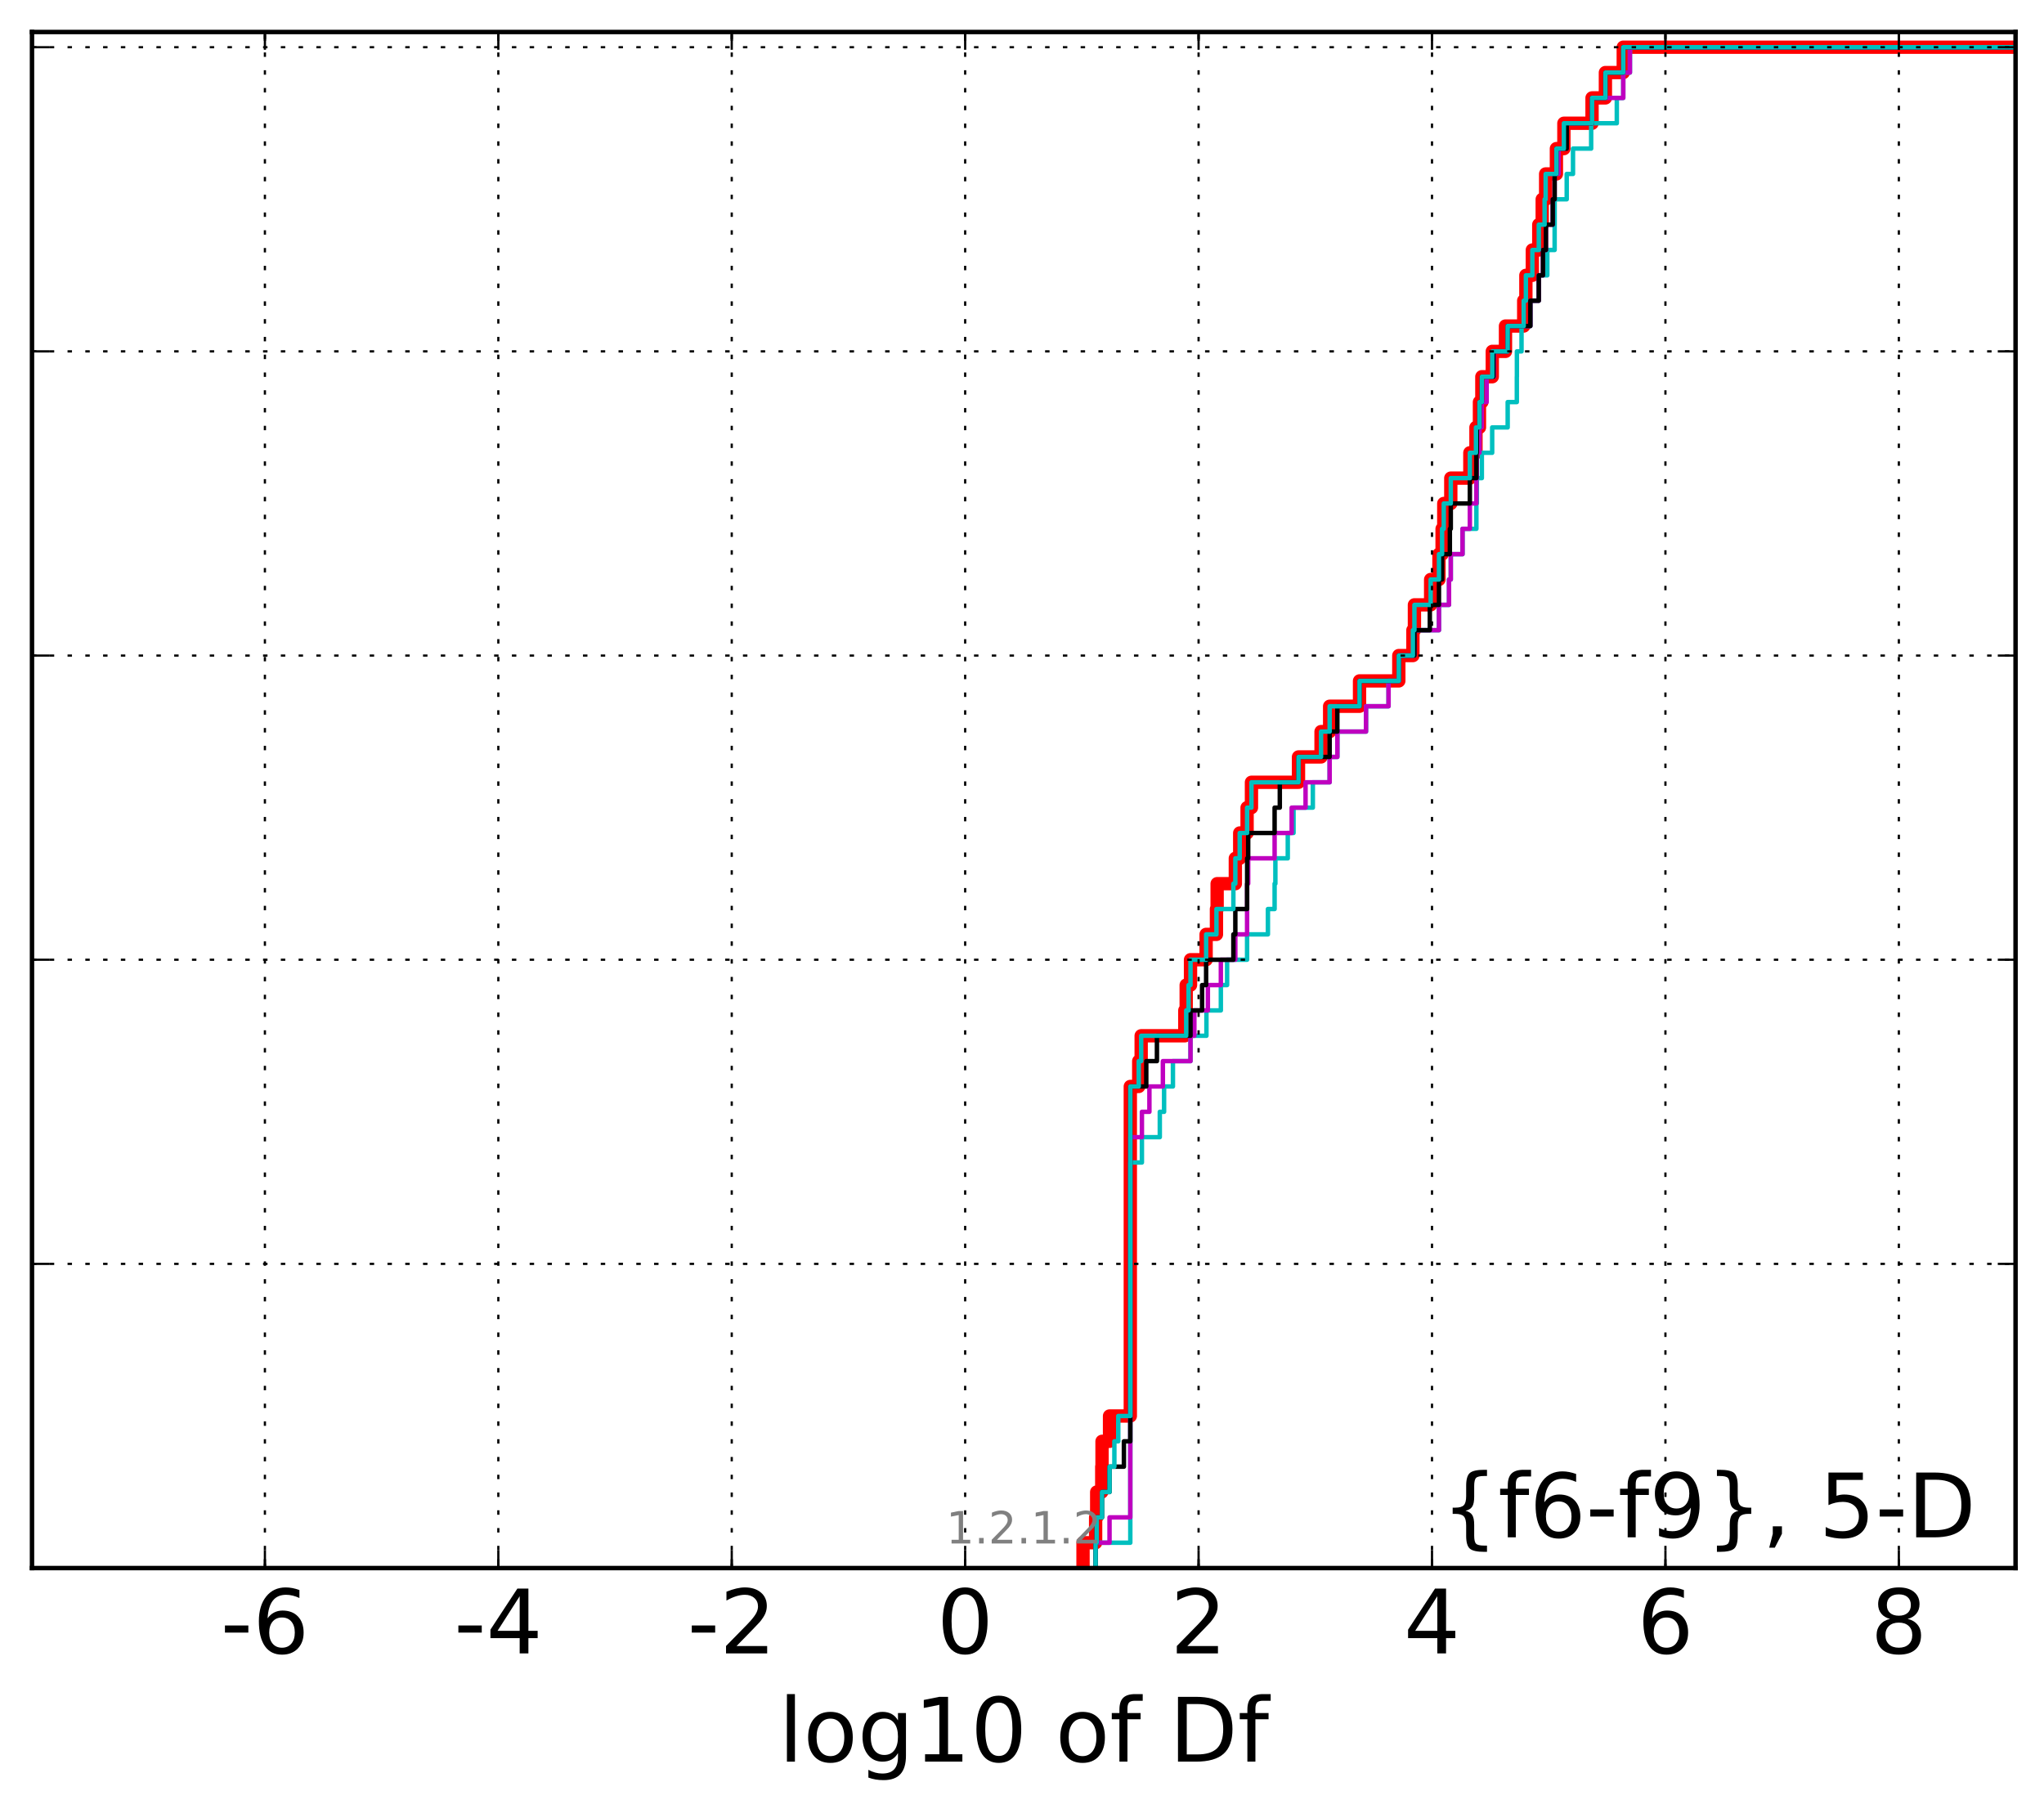 <?xml version="1.0" encoding="utf-8" standalone="no"?>
<!DOCTYPE svg PUBLIC "-//W3C//DTD SVG 1.1//EN"
  "http://www.w3.org/Graphics/SVG/1.1/DTD/svg11.dtd">
<!-- Created with matplotlib (http://matplotlib.org/) -->
<svg height="407pt" version="1.1" viewBox="0 0 460 407" width="460pt" xmlns="http://www.w3.org/2000/svg" xmlns:xlink="http://www.w3.org/1999/xlink">
 <defs>
  <style type="text/css">
*{stroke-linecap:butt;stroke-linejoin:round;stroke-miterlimit:100000;}
  </style>
 </defs>
 <g id="figure_1">
  <g id="patch_1">
   <path d="M 0 407.712 
L 460.8 407.712 
L 460.8 0 
L 0 0 
z
" style="fill:#ffffff;"/>
  </g>
  <g id="axes_1">
   <g id="patch_2">
    <path d="M 7.2 352.8 
L 453.6 352.8 
L 453.6 7.2 
L 7.2 7.2 
z
" style="fill:#ffffff;"/>
   </g>
   <g id="line2d_1">
    <path clip-path="url(#p317acbad48)" d="M 243.733 352.8 
L 243.733 347.097 
L 246.569 347.097 
L 246.569 341.394 
L 246.811 341.394 
L 246.811 335.691 
L 247.948 335.691 
L 247.948 329.988 
L 248.009 329.988 
L 248.009 324.285 
L 249.7 324.285 
L 249.7 318.582 
L 254.375 318.582 
L 254.375 312.879 
L 254.375 312.879 
L 254.375 307.176 
L 254.375 307.176 
L 254.375 301.473 
L 254.375 301.473 
L 254.375 295.77 
L 254.375 295.77 
L 254.375 290.067 
L 254.375 290.067 
L 254.375 284.364 
L 254.375 284.364 
L 254.375 278.661 
L 254.375 278.661 
L 254.375 272.958 
L 254.375 272.958 
L 254.375 267.255 
L 254.375 267.255 
L 254.375 261.552 
L 254.375 261.552 
L 254.375 255.85 
L 254.375 255.85 
L 254.375 250.147 
L 254.375 250.147 
L 254.375 244.444 
L 256.271 244.444 
L 256.271 238.741 
L 256.819 238.741 
L 256.819 233.038 
L 266.644 233.038 
L 266.644 227.335 
L 266.952 227.335 
L 266.952 221.632 
L 267.924 221.632 
L 267.924 215.929 
L 271.435 215.929 
L 271.435 210.226 
L 273.762 210.226 
L 273.762 204.523 
L 273.916 204.523 
L 273.916 198.82 
L 278.011 198.82 
L 278.011 193.117 
L 278.995 193.117 
L 278.995 187.414 
L 280.655 187.414 
L 280.655 181.711 
L 281.639 181.711 
L 281.639 176.008 
L 292.226 176.008 
L 292.226 170.305 
L 297.299 170.305 
L 297.299 164.602 
L 299.235 164.602 
L 299.235 158.899 
L 305.962 158.899 
L 305.962 153.196 
L 314.8 153.196 
L 314.8 147.493 
L 317.972 147.493 
L 317.972 141.79 
L 318.315 141.79 
L 318.315 136.087 
L 321.965 136.087 
L 321.965 130.384 
L 323.837 130.384 
L 323.837 124.681 
L 324.542 124.681 
L 324.542 118.978 
L 324.922 118.978 
L 324.922 113.275 
L 326.5 113.275 
L 326.5 107.572 
L 330.789 107.572 
L 330.789 101.869 
L 332.164 101.869 
L 332.164 96.166 
L 332.948 96.166 
L 332.948 90.463 
L 333.489 90.463 
L 333.489 84.76 
L 335.837 84.76 
L 335.837 79.057 
L 338.807 79.057 
L 338.807 73.354 
L 342.909 73.354 
L 342.909 67.651 
L 343.397 67.651 
L 343.397 61.949 
L 344.849 61.949 
L 344.849 56.246 
L 346.3 56.246 
L 346.3 50.543 
L 347.075 50.543 
L 347.075 44.84 
L 347.847 44.84 
L 347.847 39.137 
L 350.267 39.137 
L 350.267 33.434 
L 351.951 33.434 
L 351.951 27.731 
L 358.287 27.731 
L 358.287 22.028 
L 361.293 22.028 
L 361.293 16.325 
L 365.314 16.325 
L 365.314 10.622 
L 365.314 10.622 
L 365.314 10.622 
L 453.6 10.622 
" style="fill:none;stroke:#ff0000;stroke-linecap:square;stroke-width:3.0;"/>
   </g>
   <g id="line2d_2">
    <path clip-path="url(#p317acbad48)" d="M 246.569 352.8 
L 246.569 347.097 
L 254.375 347.097 
L 254.375 341.394 
L 254.375 341.394 
L 254.375 335.691 
L 254.375 335.691 
L 254.375 329.988 
L 254.375 329.988 
L 254.375 324.285 
L 254.375 324.285 
L 254.375 318.582 
L 254.375 318.582 
L 254.375 312.879 
L 254.375 312.879 
L 254.375 307.176 
L 254.375 307.176 
L 254.375 301.473 
L 254.375 301.473 
L 254.375 295.77 
L 254.375 295.77 
L 254.375 290.067 
L 254.375 290.067 
L 254.375 284.364 
L 254.375 284.364 
L 254.375 278.661 
L 254.375 278.661 
L 254.375 272.958 
L 254.375 272.958 
L 254.375 267.255 
L 254.375 267.255 
L 254.375 261.552 
L 256.986 261.552 
L 256.986 255.85 
L 261.013 255.85 
L 261.013 250.147 
L 261.978 250.147 
L 261.978 244.444 
L 263.969 244.444 
L 263.969 238.741 
L 267.924 238.741 
L 267.924 233.038 
L 271.508 233.038 
L 271.508 227.335 
L 274.751 227.335 
L 274.751 221.632 
L 276.16 221.632 
L 276.16 215.929 
L 280.655 215.929 
L 280.655 210.226 
L 285.343 210.226 
L 285.343 204.523 
L 286.849 204.523 
L 286.849 198.82 
L 287.022 198.82 
L 287.022 193.117 
L 289.812 193.117 
L 289.812 187.414 
L 291.112 187.414 
L 291.112 181.711 
L 295.454 181.711 
L 295.454 176.008 
L 299.235 176.008 
L 299.235 170.305 
L 300.971 170.305 
L 300.971 164.602 
L 307.42 164.602 
L 307.42 158.899 
L 312.49 158.899 
L 312.49 153.196 
L 314.8 153.196 
L 314.8 147.493 
L 318.315 147.493 
L 318.315 141.79 
L 323.837 141.79 
L 323.837 136.087 
L 326.099 136.087 
L 326.099 130.384 
L 326.5 130.384 
L 326.5 124.681 
L 329.139 124.681 
L 329.139 118.978 
L 332.26 118.978 
L 332.26 113.275 
L 332.364 113.275 
L 332.364 107.572 
L 333.489 107.572 
L 333.489 101.869 
L 335.814 101.869 
L 335.814 96.166 
L 339.301 96.166 
L 339.301 90.463 
L 341.36 90.463 
L 341.36 84.76 
L 341.375 84.76 
L 341.375 79.057 
L 342.419 79.057 
L 342.419 73.354 
L 344.403 73.354 
L 344.403 67.651 
L 346.3 67.651 
L 346.3 61.949 
L 348.22 61.949 
L 348.22 56.246 
L 349.869 56.246 
L 349.869 50.543 
L 349.879 50.543 
L 349.879 44.84 
L 352.588 44.84 
L 352.588 39.137 
L 354.003 39.137 
L 354.003 33.434 
L 358.088 33.434 
L 358.088 27.731 
L 363.861 27.731 
L 363.861 22.028 
L 365.314 22.028 
L 365.314 16.325 
L 366.813 16.325 
L 366.813 10.622 
L 366.813 10.622 
L 366.813 10.622 
L 453.6 10.622 
" style="fill:none;stroke:#00bfbf;stroke-linecap:square;"/>
   </g>
   <g id="line2d_3">
    <path clip-path="url(#p317acbad48)" d="M 246.569 352.8 
L 246.569 347.097 
L 249.7 347.097 
L 249.7 341.394 
L 254.375 341.394 
L 254.375 335.691 
L 254.375 335.691 
L 254.375 329.988 
L 254.375 329.988 
L 254.375 324.285 
L 254.375 324.285 
L 254.375 318.582 
L 254.375 318.582 
L 254.375 312.879 
L 254.375 312.879 
L 254.375 307.176 
L 254.375 307.176 
L 254.375 301.473 
L 254.375 301.473 
L 254.375 295.77 
L 254.375 295.77 
L 254.375 290.067 
L 254.375 290.067 
L 254.375 284.364 
L 254.375 284.364 
L 254.375 278.661 
L 254.375 278.661 
L 254.375 272.958 
L 254.375 272.958 
L 254.375 267.255 
L 254.375 267.255 
L 254.375 261.552 
L 254.375 261.552 
L 254.375 255.85 
L 256.986 255.85 
L 256.986 250.147 
L 258.673 250.147 
L 258.673 244.444 
L 261.704 244.444 
L 261.704 238.741 
L 267.924 238.741 
L 267.924 233.038 
L 268.791 233.038 
L 268.791 227.335 
L 271.83 227.335 
L 271.83 221.632 
L 274.751 221.632 
L 274.751 215.929 
L 278.011 215.929 
L 278.011 210.226 
L 280.655 210.226 
L 280.655 204.523 
L 280.671 204.523 
L 280.671 198.82 
L 280.904 198.82 
L 280.904 193.117 
L 286.849 193.117 
L 286.849 187.414 
L 290.691 187.414 
L 290.691 181.711 
L 293.815 181.711 
L 293.815 176.008 
L 299.235 176.008 
L 299.235 170.305 
L 300.971 170.305 
L 300.971 164.602 
L 307.42 164.602 
L 307.42 158.899 
L 312.49 158.899 
L 312.49 153.196 
L 314.8 153.196 
L 314.8 147.493 
L 318.315 147.493 
L 318.315 141.79 
L 323.837 141.79 
L 323.837 136.087 
L 326.099 136.087 
L 326.099 130.384 
L 326.5 130.384 
L 326.5 124.681 
L 329.139 124.681 
L 329.139 118.978 
L 330.789 118.978 
L 330.789 113.275 
L 332.26 113.275 
L 332.26 107.572 
L 332.364 107.572 
L 332.364 101.869 
L 332.948 101.869 
L 332.948 96.166 
L 333.489 96.166 
L 333.489 90.463 
L 334.571 90.463 
L 334.571 84.76 
L 336.245 84.76 
L 336.245 79.057 
L 339.301 79.057 
L 339.301 73.354 
L 344.403 73.354 
L 344.403 67.651 
L 346.3 67.651 
L 346.3 61.949 
L 347.242 61.949 
L 347.242 56.246 
L 347.911 56.246 
L 347.911 50.543 
L 349.44 50.543 
L 349.44 44.84 
L 349.869 44.84 
L 349.869 39.137 
L 350.76 39.137 
L 350.76 33.434 
L 352.588 33.434 
L 352.588 27.731 
L 358.287 27.731 
L 358.287 22.028 
L 365.314 22.028 
L 365.314 16.325 
L 366.813 16.325 
L 366.813 10.622 
L 366.813 10.622 
L 366.813 10.622 
L 453.6 10.622 
" style="fill:none;stroke:#bf00bf;stroke-linecap:square;"/>
   </g>
   <g id="line2d_4">
    <path clip-path="url(#p317acbad48)" d="M 246.569 352.8 
L 246.569 347.097 
L 246.811 347.097 
L 246.811 341.394 
L 248.009 341.394 
L 248.009 335.691 
L 249.7 335.691 
L 249.7 329.988 
L 252.934 329.988 
L 252.934 324.285 
L 254.375 324.285 
L 254.375 318.582 
L 254.375 318.582 
L 254.375 312.879 
L 254.375 312.879 
L 254.375 307.176 
L 254.375 307.176 
L 254.375 301.473 
L 254.375 301.473 
L 254.375 295.77 
L 254.375 295.77 
L 254.375 290.067 
L 254.375 290.067 
L 254.375 284.364 
L 254.375 284.364 
L 254.375 278.661 
L 254.375 278.661 
L 254.375 272.958 
L 254.375 272.958 
L 254.375 267.255 
L 254.375 267.255 
L 254.375 261.552 
L 254.375 261.552 
L 254.375 255.85 
L 254.375 255.85 
L 254.375 250.147 
L 254.375 250.147 
L 254.375 244.444 
L 257.969 244.444 
L 257.969 238.741 
L 260.365 238.741 
L 260.365 233.038 
L 267.924 233.038 
L 267.924 227.335 
L 270.527 227.335 
L 270.527 221.632 
L 271.435 221.632 
L 271.435 215.929 
L 277.57 215.929 
L 277.57 210.226 
L 278.011 210.226 
L 278.011 204.523 
L 280.655 204.523 
L 280.655 198.82 
L 280.671 198.82 
L 280.671 193.117 
L 280.904 193.117 
L 280.904 187.414 
L 286.849 187.414 
L 286.849 181.711 
L 288.02 181.711 
L 288.02 176.008 
L 292.226 176.008 
L 292.226 170.305 
L 299.235 170.305 
L 299.235 164.602 
L 300.971 164.602 
L 300.971 158.899 
L 305.962 158.899 
L 305.962 153.196 
L 314.8 153.196 
L 314.8 147.493 
L 318.315 147.493 
L 318.315 141.79 
L 321.781 141.79 
L 321.781 136.087 
L 323.837 136.087 
L 323.837 130.384 
L 324.542 130.384 
L 324.542 124.681 
L 326.291 124.681 
L 326.291 118.978 
L 326.5 118.978 
L 326.5 113.275 
L 330.789 113.275 
L 330.789 107.572 
L 332.26 107.572 
L 332.26 101.869 
L 332.364 101.869 
L 332.364 96.166 
L 332.948 96.166 
L 332.948 90.463 
L 333.489 90.463 
L 333.489 84.76 
L 336.107 84.76 
L 336.107 79.057 
L 339.301 79.057 
L 339.301 73.354 
L 344.403 73.354 
L 344.403 67.651 
L 346.3 67.651 
L 346.3 61.949 
L 347.242 61.949 
L 347.242 56.246 
L 347.911 56.246 
L 347.911 50.543 
L 349.44 50.543 
L 349.44 44.84 
L 349.869 44.84 
L 349.869 39.137 
L 350.267 39.137 
L 350.267 33.434 
L 352.588 33.434 
L 352.588 27.731 
L 358.287 27.731 
L 358.287 22.028 
L 361.293 22.028 
L 361.293 16.325 
L 365.314 16.325 
L 365.314 10.622 
L 365.314 10.622 
L 365.314 10.622 
L 453.6 10.622 
" style="fill:none;stroke:#000000;stroke-linecap:square;"/>
   </g>
   <g id="line2d_5">
    <path clip-path="url(#p317acbad48)" d="M 246.569 352.8 
L 246.569 347.097 
L 246.811 347.097 
L 246.811 341.394 
L 248.009 341.394 
L 248.009 335.691 
L 249.7 335.691 
L 249.7 329.988 
L 250.788 329.988 
L 250.788 324.285 
L 251.669 324.285 
L 251.669 318.582 
L 254.375 318.582 
L 254.375 312.879 
L 254.375 312.879 
L 254.375 307.176 
L 254.375 307.176 
L 254.375 301.473 
L 254.375 301.473 
L 254.375 295.77 
L 254.375 295.77 
L 254.375 290.067 
L 254.375 290.067 
L 254.375 284.364 
L 254.375 284.364 
L 254.375 278.661 
L 254.375 278.661 
L 254.375 272.958 
L 254.375 272.958 
L 254.375 267.255 
L 254.375 267.255 
L 254.375 261.552 
L 254.375 261.552 
L 254.375 255.85 
L 254.375 255.85 
L 254.375 250.147 
L 254.375 250.147 
L 254.375 244.444 
L 256.271 244.444 
L 256.271 238.741 
L 256.819 238.741 
L 256.819 233.038 
L 266.952 233.038 
L 266.952 227.335 
L 267.49 227.335 
L 267.49 221.632 
L 267.924 221.632 
L 267.924 215.929 
L 271.435 215.929 
L 271.435 210.226 
L 273.762 210.226 
L 273.762 204.523 
L 277.57 204.523 
L 277.57 198.82 
L 278.011 198.82 
L 278.011 193.117 
L 278.995 193.117 
L 278.995 187.414 
L 280.655 187.414 
L 280.655 181.711 
L 281.639 181.711 
L 281.639 176.008 
L 292.226 176.008 
L 292.226 170.305 
L 297.299 170.305 
L 297.299 164.602 
L 299.235 164.602 
L 299.235 158.899 
L 305.962 158.899 
L 305.962 153.196 
L 314.8 153.196 
L 314.8 147.493 
L 317.972 147.493 
L 317.972 141.79 
L 318.315 141.79 
L 318.315 136.087 
L 321.965 136.087 
L 321.965 130.384 
L 323.837 130.384 
L 323.837 124.681 
L 324.542 124.681 
L 324.542 118.978 
L 324.922 118.978 
L 324.922 113.275 
L 326.5 113.275 
L 326.5 107.572 
L 330.789 107.572 
L 330.789 101.869 
L 332.164 101.869 
L 332.164 96.166 
L 332.948 96.166 
L 332.948 90.463 
L 333.489 90.463 
L 333.489 84.76 
L 335.837 84.76 
L 335.837 79.057 
L 339.301 79.057 
L 339.301 73.354 
L 342.909 73.354 
L 342.909 67.651 
L 343.397 67.651 
L 343.397 61.949 
L 344.849 61.949 
L 344.849 56.246 
L 346.3 56.246 
L 346.3 50.543 
L 347.613 50.543 
L 347.613 44.84 
L 347.847 44.84 
L 347.847 39.137 
L 350.267 39.137 
L 350.267 33.434 
L 351.951 33.434 
L 351.951 27.731 
L 358.287 27.731 
L 358.287 22.028 
L 361.293 22.028 
L 361.293 16.325 
L 365.314 16.325 
L 365.314 10.622 
L 365.314 10.622 
L 365.314 10.622 
L 453.6 10.622 
" style="fill:none;stroke:#00bfbf;stroke-linecap:square;"/>
   </g>
   <g id="patch_3">
    <path d="M 7.2 7.2 
L 453.6 7.2 
" style="fill:none;stroke:#000000;stroke-linecap:square;stroke-linejoin:miter;"/>
   </g>
   <g id="patch_4">
    <path d="M 453.6 352.8 
L 453.6 7.2 
" style="fill:none;stroke:#000000;stroke-linecap:square;stroke-linejoin:miter;"/>
   </g>
   <g id="patch_5">
    <path d="M 7.2 352.8 
L 453.6 352.8 
" style="fill:none;stroke:#000000;stroke-linecap:square;stroke-linejoin:miter;"/>
   </g>
   <g id="patch_6">
    <path d="M 7.2 352.8 
L 7.2 7.2 
" style="fill:none;stroke:#000000;stroke-linecap:square;stroke-linejoin:miter;"/>
   </g>
   <g id="matplotlib.axis_1">
    <g id="xtick_1">
     <g id="line2d_6">
      <path clip-path="url(#p317acbad48)" d="M 59.617 352.8 
L 59.617 7.2 
" style="fill:none;stroke:#000000;stroke-dasharray:1,3;stroke-dashoffset:0.0;stroke-width:0.5;"/>
     </g>
     <g id="line2d_7">
      <defs>
       <path d="M 0 0 
L 0 -4 
" id="m70f2931ff6" style="stroke:#000000;stroke-width:0.5;"/>
      </defs>
      <g>
       <use style="stroke:#000000;stroke-width:0.5;" x="59.617" xlink:href="#m70f2931ff6" y="352.8"/>
      </g>
     </g>
     <g id="line2d_8">
      <defs>
       <path d="M 0 0 
L 0 4 
" id="md808ad79c8" style="stroke:#000000;stroke-width:0.5;"/>
      </defs>
      <g>
       <use style="stroke:#000000;stroke-width:0.5;" x="59.617" xlink:href="#md808ad79c8" y="7.2"/>
      </g>
     </g>
     <g id="text_1">
      <!-- -6 -->
      <defs>
       <path d="M 33.016 40.375 
Q 26.375 40.375 22.484 35.828 
Q 18.609 31.297 18.609 23.391 
Q 18.609 15.531 22.484 10.953 
Q 26.375 6.391 33.016 6.391 
Q 39.656 6.391 43.531 10.953 
Q 47.406 15.531 47.406 23.391 
Q 47.406 31.297 43.531 35.828 
Q 39.656 40.375 33.016 40.375 
M 52.594 71.297 
L 52.594 62.312 
Q 48.875 64.062 45.094 64.984 
Q 41.312 65.922 37.594 65.922 
Q 27.828 65.922 22.672 59.328 
Q 17.531 52.734 16.797 39.406 
Q 19.672 43.656 24.016 45.922 
Q 28.375 48.188 33.594 48.188 
Q 44.578 48.188 50.953 41.516 
Q 57.328 34.859 57.328 23.391 
Q 57.328 12.156 50.688 5.359 
Q 44.047 -1.422 33.016 -1.422 
Q 20.359 -1.422 13.672 8.266 
Q 6.984 17.969 6.984 36.375 
Q 6.984 53.656 15.188 63.938 
Q 23.391 74.219 37.203 74.219 
Q 40.922 74.219 44.703 73.484 
Q 48.484 72.75 52.594 71.297 
" id="BitstreamVeraSans-Roman-36"/>
       <path d="M 4.891 31.391 
L 31.203 31.391 
L 31.203 23.391 
L 4.891 23.391 
z
" id="BitstreamVeraSans-Roman-2d"/>
      </defs>
      <g transform="translate(49.647 371.997)scale(0.2 -0.2)">
       <use xlink:href="#BitstreamVeraSans-Roman-2d"/>
       <use x="36.084" xlink:href="#BitstreamVeraSans-Roman-36"/>
      </g>
     </g>
    </g>
    <g id="xtick_2">
     <g id="line2d_9">
      <path clip-path="url(#p317acbad48)" d="M 112.148 352.8 
L 112.148 7.2 
" style="fill:none;stroke:#000000;stroke-dasharray:1,3;stroke-dashoffset:0.0;stroke-width:0.5;"/>
     </g>
     <g id="line2d_10">
      <g>
       <use style="stroke:#000000;stroke-width:0.5;" x="112.148" xlink:href="#m70f2931ff6" y="352.8"/>
      </g>
     </g>
     <g id="line2d_11">
      <g>
       <use style="stroke:#000000;stroke-width:0.5;" x="112.148" xlink:href="#md808ad79c8" y="7.2"/>
      </g>
     </g>
     <g id="text_2">
      <!-- -4 -->
      <defs>
       <path d="M 37.797 64.312 
L 12.891 25.391 
L 37.797 25.391 
z
M 35.203 72.906 
L 47.609 72.906 
L 47.609 25.391 
L 58.016 25.391 
L 58.016 17.188 
L 47.609 17.188 
L 47.609 0 
L 37.797 0 
L 37.797 17.188 
L 4.891 17.188 
L 4.891 26.703 
z
" id="BitstreamVeraSans-Roman-34"/>
      </defs>
      <g transform="translate(102.178 371.997)scale(0.2 -0.2)">
       <use xlink:href="#BitstreamVeraSans-Roman-2d"/>
       <use x="36.084" xlink:href="#BitstreamVeraSans-Roman-34"/>
      </g>
     </g>
    </g>
    <g id="xtick_3">
     <g id="line2d_12">
      <path clip-path="url(#p317acbad48)" d="M 164.679 352.8 
L 164.679 7.2 
" style="fill:none;stroke:#000000;stroke-dasharray:1,3;stroke-dashoffset:0.0;stroke-width:0.5;"/>
     </g>
     <g id="line2d_13">
      <g>
       <use style="stroke:#000000;stroke-width:0.5;" x="164.679" xlink:href="#m70f2931ff6" y="352.8"/>
      </g>
     </g>
     <g id="line2d_14">
      <g>
       <use style="stroke:#000000;stroke-width:0.5;" x="164.679" xlink:href="#md808ad79c8" y="7.2"/>
      </g>
     </g>
     <g id="text_3">
      <!-- -2 -->
      <defs>
       <path d="M 19.188 8.297 
L 53.609 8.297 
L 53.609 0 
L 7.328 0 
L 7.328 8.297 
Q 12.938 14.109 22.625 23.891 
Q 32.328 33.688 34.812 36.531 
Q 39.547 41.844 41.422 45.531 
Q 43.312 49.219 43.312 52.781 
Q 43.312 58.594 39.234 62.25 
Q 35.156 65.922 28.609 65.922 
Q 23.969 65.922 18.812 64.312 
Q 13.672 62.703 7.812 59.422 
L 7.812 69.391 
Q 13.766 71.781 18.938 73 
Q 24.125 74.219 28.422 74.219 
Q 39.75 74.219 46.484 68.547 
Q 53.219 62.891 53.219 53.422 
Q 53.219 48.922 51.531 44.891 
Q 49.859 40.875 45.406 35.406 
Q 44.188 33.984 37.641 27.219 
Q 31.109 20.453 19.188 8.297 
" id="BitstreamVeraSans-Roman-32"/>
      </defs>
      <g transform="translate(154.709 371.997)scale(0.2 -0.2)">
       <use xlink:href="#BitstreamVeraSans-Roman-2d"/>
       <use x="36.084" xlink:href="#BitstreamVeraSans-Roman-32"/>
      </g>
     </g>
    </g>
    <g id="xtick_4">
     <g id="line2d_15">
      <path clip-path="url(#p317acbad48)" d="M 217.21 352.8 
L 217.21 7.2 
" style="fill:none;stroke:#000000;stroke-dasharray:1,3;stroke-dashoffset:0.0;stroke-width:0.5;"/>
     </g>
     <g id="line2d_16">
      <g>
       <use style="stroke:#000000;stroke-width:0.5;" x="217.21" xlink:href="#m70f2931ff6" y="352.8"/>
      </g>
     </g>
     <g id="line2d_17">
      <g>
       <use style="stroke:#000000;stroke-width:0.5;" x="217.21" xlink:href="#md808ad79c8" y="7.2"/>
      </g>
     </g>
     <g id="text_4">
      <!-- 0 -->
      <defs>
       <path d="M 31.781 66.406 
Q 24.172 66.406 20.328 58.906 
Q 16.5 51.422 16.5 36.375 
Q 16.5 21.391 20.328 13.891 
Q 24.172 6.391 31.781 6.391 
Q 39.453 6.391 43.281 13.891 
Q 47.125 21.391 47.125 36.375 
Q 47.125 51.422 43.281 58.906 
Q 39.453 66.406 31.781 66.406 
M 31.781 74.219 
Q 44.047 74.219 50.516 64.516 
Q 56.984 54.828 56.984 36.375 
Q 56.984 17.969 50.516 8.266 
Q 44.047 -1.422 31.781 -1.422 
Q 19.531 -1.422 13.062 8.266 
Q 6.594 17.969 6.594 36.375 
Q 6.594 54.828 13.062 64.516 
Q 19.531 74.219 31.781 74.219 
" id="BitstreamVeraSans-Roman-30"/>
      </defs>
      <g transform="translate(210.848 371.997)scale(0.2 -0.2)">
       <use xlink:href="#BitstreamVeraSans-Roman-30"/>
      </g>
     </g>
    </g>
    <g id="xtick_5">
     <g id="line2d_18">
      <path clip-path="url(#p317acbad48)" d="M 269.741 352.8 
L 269.741 7.2 
" style="fill:none;stroke:#000000;stroke-dasharray:1,3;stroke-dashoffset:0.0;stroke-width:0.5;"/>
     </g>
     <g id="line2d_19">
      <g>
       <use style="stroke:#000000;stroke-width:0.5;" x="269.741" xlink:href="#m70f2931ff6" y="352.8"/>
      </g>
     </g>
     <g id="line2d_20">
      <g>
       <use style="stroke:#000000;stroke-width:0.5;" x="269.741" xlink:href="#md808ad79c8" y="7.2"/>
      </g>
     </g>
     <g id="text_5">
      <!-- 2 -->
      <g transform="translate(263.379 371.997)scale(0.2 -0.2)">
       <use xlink:href="#BitstreamVeraSans-Roman-32"/>
      </g>
     </g>
    </g>
    <g id="xtick_6">
     <g id="line2d_21">
      <path clip-path="url(#p317acbad48)" d="M 322.272 352.8 
L 322.272 7.2 
" style="fill:none;stroke:#000000;stroke-dasharray:1,3;stroke-dashoffset:0.0;stroke-width:0.5;"/>
     </g>
     <g id="line2d_22">
      <g>
       <use style="stroke:#000000;stroke-width:0.5;" x="322.272" xlink:href="#m70f2931ff6" y="352.8"/>
      </g>
     </g>
     <g id="line2d_23">
      <g>
       <use style="stroke:#000000;stroke-width:0.5;" x="322.272" xlink:href="#md808ad79c8" y="7.2"/>
      </g>
     </g>
     <g id="text_6">
      <!-- 4 -->
      <g transform="translate(315.91 371.997)scale(0.2 -0.2)">
       <use xlink:href="#BitstreamVeraSans-Roman-34"/>
      </g>
     </g>
    </g>
    <g id="xtick_7">
     <g id="line2d_24">
      <path clip-path="url(#p317acbad48)" d="M 374.803 352.8 
L 374.803 7.2 
" style="fill:none;stroke:#000000;stroke-dasharray:1,3;stroke-dashoffset:0.0;stroke-width:0.5;"/>
     </g>
     <g id="line2d_25">
      <g>
       <use style="stroke:#000000;stroke-width:0.5;" x="374.803" xlink:href="#m70f2931ff6" y="352.8"/>
      </g>
     </g>
     <g id="line2d_26">
      <g>
       <use style="stroke:#000000;stroke-width:0.5;" x="374.803" xlink:href="#md808ad79c8" y="7.2"/>
      </g>
     </g>
     <g id="text_7">
      <!-- 6 -->
      <g transform="translate(368.441 371.997)scale(0.2 -0.2)">
       <use xlink:href="#BitstreamVeraSans-Roman-36"/>
      </g>
     </g>
    </g>
    <g id="xtick_8">
     <g id="line2d_27">
      <path clip-path="url(#p317acbad48)" d="M 427.334 352.8 
L 427.334 7.2 
" style="fill:none;stroke:#000000;stroke-dasharray:1,3;stroke-dashoffset:0.0;stroke-width:0.5;"/>
     </g>
     <g id="line2d_28">
      <g>
       <use style="stroke:#000000;stroke-width:0.5;" x="427.334" xlink:href="#m70f2931ff6" y="352.8"/>
      </g>
     </g>
     <g id="line2d_29">
      <g>
       <use style="stroke:#000000;stroke-width:0.5;" x="427.334" xlink:href="#md808ad79c8" y="7.2"/>
      </g>
     </g>
     <g id="text_8">
      <!-- 8 -->
      <defs>
       <path d="M 31.781 34.625 
Q 24.75 34.625 20.719 30.859 
Q 16.703 27.094 16.703 20.516 
Q 16.703 13.922 20.719 10.156 
Q 24.75 6.391 31.781 6.391 
Q 38.812 6.391 42.859 10.172 
Q 46.922 13.969 46.922 20.516 
Q 46.922 27.094 42.891 30.859 
Q 38.875 34.625 31.781 34.625 
M 21.922 38.812 
Q 15.578 40.375 12.031 44.719 
Q 8.5 49.078 8.5 55.328 
Q 8.5 64.062 14.719 69.141 
Q 20.953 74.219 31.781 74.219 
Q 42.672 74.219 48.875 69.141 
Q 55.078 64.062 55.078 55.328 
Q 55.078 49.078 51.531 44.719 
Q 48 40.375 41.703 38.812 
Q 48.828 37.156 52.797 32.312 
Q 56.781 27.484 56.781 20.516 
Q 56.781 9.906 50.312 4.234 
Q 43.844 -1.422 31.781 -1.422 
Q 19.734 -1.422 13.25 4.234 
Q 6.781 9.906 6.781 20.516 
Q 6.781 27.484 10.781 32.312 
Q 14.797 37.156 21.922 38.812 
M 18.312 54.391 
Q 18.312 48.734 21.844 45.562 
Q 25.391 42.391 31.781 42.391 
Q 38.141 42.391 41.719 45.562 
Q 45.312 48.734 45.312 54.391 
Q 45.312 60.062 41.719 63.234 
Q 38.141 66.406 31.781 66.406 
Q 25.391 66.406 21.844 63.234 
Q 18.312 60.062 18.312 54.391 
" id="BitstreamVeraSans-Roman-38"/>
      </defs>
      <g transform="translate(420.972 371.997)scale(0.2 -0.2)">
       <use xlink:href="#BitstreamVeraSans-Roman-38"/>
      </g>
     </g>
    </g>
    <g id="xtick_9">
     <g id="line2d_30">
      <defs>
       <path d="M 0 0 
L 0 -2 
" id="m7a16b79228" style="stroke:#000000;stroke-width:0.5;"/>
      </defs>
      <g>
       <use style="stroke:#000000;stroke-width:0.5;" x="59.617" xlink:href="#m7a16b79228" y="352.8"/>
      </g>
     </g>
     <g id="line2d_31">
      <defs>
       <path d="M 0 0 
L 0 2 
" id="m80d516e440" style="stroke:#000000;stroke-width:0.5;"/>
      </defs>
      <g>
       <use style="stroke:#000000;stroke-width:0.5;" x="59.617" xlink:href="#m80d516e440" y="7.2"/>
      </g>
     </g>
    </g>
    <g id="xtick_10">
     <g id="line2d_32">
      <g>
       <use style="stroke:#000000;stroke-width:0.5;" x="112.148" xlink:href="#m7a16b79228" y="352.8"/>
      </g>
     </g>
     <g id="line2d_33">
      <g>
       <use style="stroke:#000000;stroke-width:0.5;" x="112.148" xlink:href="#m80d516e440" y="7.2"/>
      </g>
     </g>
    </g>
    <g id="xtick_11">
     <g id="line2d_34">
      <g>
       <use style="stroke:#000000;stroke-width:0.5;" x="164.679" xlink:href="#m7a16b79228" y="352.8"/>
      </g>
     </g>
     <g id="line2d_35">
      <g>
       <use style="stroke:#000000;stroke-width:0.5;" x="164.679" xlink:href="#m80d516e440" y="7.2"/>
      </g>
     </g>
    </g>
    <g id="xtick_12">
     <g id="line2d_36">
      <g>
       <use style="stroke:#000000;stroke-width:0.5;" x="217.21" xlink:href="#m7a16b79228" y="352.8"/>
      </g>
     </g>
     <g id="line2d_37">
      <g>
       <use style="stroke:#000000;stroke-width:0.5;" x="217.21" xlink:href="#m80d516e440" y="7.2"/>
      </g>
     </g>
    </g>
    <g id="xtick_13">
     <g id="line2d_38">
      <g>
       <use style="stroke:#000000;stroke-width:0.5;" x="269.741" xlink:href="#m7a16b79228" y="352.8"/>
      </g>
     </g>
     <g id="line2d_39">
      <g>
       <use style="stroke:#000000;stroke-width:0.5;" x="269.741" xlink:href="#m80d516e440" y="7.2"/>
      </g>
     </g>
    </g>
    <g id="xtick_14">
     <g id="line2d_40">
      <g>
       <use style="stroke:#000000;stroke-width:0.5;" x="322.272" xlink:href="#m7a16b79228" y="352.8"/>
      </g>
     </g>
     <g id="line2d_41">
      <g>
       <use style="stroke:#000000;stroke-width:0.5;" x="322.272" xlink:href="#m80d516e440" y="7.2"/>
      </g>
     </g>
    </g>
    <g id="xtick_15">
     <g id="line2d_42">
      <g>
       <use style="stroke:#000000;stroke-width:0.5;" x="374.803" xlink:href="#m7a16b79228" y="352.8"/>
      </g>
     </g>
     <g id="line2d_43">
      <g>
       <use style="stroke:#000000;stroke-width:0.5;" x="374.803" xlink:href="#m80d516e440" y="7.2"/>
      </g>
     </g>
    </g>
    <g id="xtick_16">
     <g id="line2d_44">
      <g>
       <use style="stroke:#000000;stroke-width:0.5;" x="427.334" xlink:href="#m7a16b79228" y="352.8"/>
      </g>
     </g>
     <g id="line2d_45">
      <g>
       <use style="stroke:#000000;stroke-width:0.5;" x="427.334" xlink:href="#m80d516e440" y="7.2"/>
      </g>
     </g>
    </g>
    <g id="text_9">
     <!-- log10 of Df -->
     <defs>
      <path id="BitstreamVeraSans-Roman-20"/>
      <path d="M 12.406 8.297 
L 28.516 8.297 
L 28.516 63.922 
L 10.984 60.406 
L 10.984 69.391 
L 28.422 72.906 
L 38.281 72.906 
L 38.281 8.297 
L 54.391 8.297 
L 54.391 0 
L 12.406 0 
z
" id="BitstreamVeraSans-Roman-31"/>
      <path d="M 30.609 48.391 
Q 23.391 48.391 19.188 42.75 
Q 14.984 37.109 14.984 27.297 
Q 14.984 17.484 19.156 11.844 
Q 23.344 6.203 30.609 6.203 
Q 37.797 6.203 41.984 11.859 
Q 46.188 17.531 46.188 27.297 
Q 46.188 37.016 41.984 42.703 
Q 37.797 48.391 30.609 48.391 
M 30.609 56 
Q 42.328 56 49.016 48.375 
Q 55.719 40.766 55.719 27.297 
Q 55.719 13.875 49.016 6.219 
Q 42.328 -1.422 30.609 -1.422 
Q 18.844 -1.422 12.172 6.219 
Q 5.516 13.875 5.516 27.297 
Q 5.516 40.766 12.172 48.375 
Q 18.844 56 30.609 56 
" id="BitstreamVeraSans-Roman-6f"/>
      <path d="M 9.422 75.984 
L 18.406 75.984 
L 18.406 0 
L 9.422 0 
z
" id="BitstreamVeraSans-Roman-6c"/>
      <path d="M 19.672 64.797 
L 19.672 8.109 
L 31.594 8.109 
Q 46.688 8.109 53.688 14.938 
Q 60.688 21.781 60.688 36.531 
Q 60.688 51.172 53.688 57.984 
Q 46.688 64.797 31.594 64.797 
z
M 9.812 72.906 
L 30.078 72.906 
Q 51.266 72.906 61.172 64.094 
Q 71.094 55.281 71.094 36.531 
Q 71.094 17.672 61.125 8.828 
Q 51.172 0 30.078 0 
L 9.812 0 
z
" id="BitstreamVeraSans-Roman-44"/>
      <path d="M 45.406 27.984 
Q 45.406 37.75 41.375 43.109 
Q 37.359 48.484 30.078 48.484 
Q 22.859 48.484 18.828 43.109 
Q 14.797 37.75 14.797 27.984 
Q 14.797 18.266 18.828 12.891 
Q 22.859 7.516 30.078 7.516 
Q 37.359 7.516 41.375 12.891 
Q 45.406 18.266 45.406 27.984 
M 54.391 6.781 
Q 54.391 -7.172 48.188 -13.984 
Q 42 -20.797 29.203 -20.797 
Q 24.469 -20.797 20.266 -20.094 
Q 16.062 -19.391 12.109 -17.922 
L 12.109 -9.188 
Q 16.062 -11.328 19.922 -12.344 
Q 23.781 -13.375 27.781 -13.375 
Q 36.625 -13.375 41.016 -8.766 
Q 45.406 -4.156 45.406 5.172 
L 45.406 9.625 
Q 42.625 4.781 38.281 2.391 
Q 33.938 0 27.875 0 
Q 17.828 0 11.672 7.656 
Q 5.516 15.328 5.516 27.984 
Q 5.516 40.672 11.672 48.328 
Q 17.828 56 27.875 56 
Q 33.938 56 38.281 53.609 
Q 42.625 51.219 45.406 46.391 
L 45.406 54.688 
L 54.391 54.688 
z
" id="BitstreamVeraSans-Roman-67"/>
      <path d="M 37.109 75.984 
L 37.109 68.5 
L 28.516 68.5 
Q 23.688 68.5 21.797 66.547 
Q 19.922 64.594 19.922 59.516 
L 19.922 54.688 
L 34.719 54.688 
L 34.719 47.703 
L 19.922 47.703 
L 19.922 0 
L 10.891 0 
L 10.891 47.703 
L 2.297 47.703 
L 2.297 54.688 
L 10.891 54.688 
L 10.891 58.5 
Q 10.891 67.625 15.141 71.797 
Q 19.391 75.984 28.609 75.984 
z
" id="BitstreamVeraSans-Roman-66"/>
     </defs>
     <g transform="translate(175.214 396.353)scale(0.2 -0.2)">
      <use xlink:href="#BitstreamVeraSans-Roman-6c"/>
      <use x="27.783" xlink:href="#BitstreamVeraSans-Roman-6f"/>
      <use x="88.965" xlink:href="#BitstreamVeraSans-Roman-67"/>
      <use x="152.441" xlink:href="#BitstreamVeraSans-Roman-31"/>
      <use x="216.064" xlink:href="#BitstreamVeraSans-Roman-30"/>
      <use x="279.688" xlink:href="#BitstreamVeraSans-Roman-20"/>
      <use x="311.475" xlink:href="#BitstreamVeraSans-Roman-6f"/>
      <use x="372.656" xlink:href="#BitstreamVeraSans-Roman-66"/>
      <use x="407.861" xlink:href="#BitstreamVeraSans-Roman-20"/>
      <use x="439.648" xlink:href="#BitstreamVeraSans-Roman-44"/>
      <use x="516.65" xlink:href="#BitstreamVeraSans-Roman-66"/>
     </g>
    </g>
   </g>
   <g id="matplotlib.axis_2">
    <g id="ytick_1">
     <g id="line2d_46">
      <path clip-path="url(#p317acbad48)" d="M 7.2 352.8 
L 453.6 352.8 
" style="fill:none;stroke:#000000;stroke-dasharray:1,3;stroke-dashoffset:0.0;stroke-width:0.5;"/>
     </g>
     <g id="line2d_47">
      <defs>
       <path d="M 0 0 
L 4 0 
" id="m402eb690f7" style="stroke:#000000;stroke-width:0.5;"/>
      </defs>
      <g>
       <use style="stroke:#000000;stroke-width:0.5;" x="7.2" xlink:href="#m402eb690f7" y="352.8"/>
      </g>
     </g>
     <g id="line2d_48">
      <defs>
       <path d="M 0 0 
L -4 0 
" id="m01c58f20e5" style="stroke:#000000;stroke-width:0.5;"/>
      </defs>
      <g>
       <use style="stroke:#000000;stroke-width:0.5;" x="453.6" xlink:href="#m01c58f20e5" y="352.8"/>
      </g>
     </g>
    </g>
    <g id="ytick_2">
     <g id="line2d_49">
      <path clip-path="url(#p317acbad48)" d="M 7.2 284.364 
L 453.6 284.364 
" style="fill:none;stroke:#000000;stroke-dasharray:1,3;stroke-dashoffset:0.0;stroke-width:0.5;"/>
     </g>
     <g id="line2d_50">
      <g>
       <use style="stroke:#000000;stroke-width:0.5;" x="7.2" xlink:href="#m402eb690f7" y="284.364"/>
      </g>
     </g>
     <g id="line2d_51">
      <g>
       <use style="stroke:#000000;stroke-width:0.5;" x="453.6" xlink:href="#m01c58f20e5" y="284.364"/>
      </g>
     </g>
    </g>
    <g id="ytick_3">
     <g id="line2d_52">
      <path clip-path="url(#p317acbad48)" d="M 7.2 215.929 
L 453.6 215.929 
" style="fill:none;stroke:#000000;stroke-dasharray:1,3;stroke-dashoffset:0.0;stroke-width:0.5;"/>
     </g>
     <g id="line2d_53">
      <g>
       <use style="stroke:#000000;stroke-width:0.5;" x="7.2" xlink:href="#m402eb690f7" y="215.929"/>
      </g>
     </g>
     <g id="line2d_54">
      <g>
       <use style="stroke:#000000;stroke-width:0.5;" x="453.6" xlink:href="#m01c58f20e5" y="215.929"/>
      </g>
     </g>
    </g>
    <g id="ytick_4">
     <g id="line2d_55">
      <path clip-path="url(#p317acbad48)" d="M 7.2 147.493 
L 453.6 147.493 
" style="fill:none;stroke:#000000;stroke-dasharray:1,3;stroke-dashoffset:0.0;stroke-width:0.5;"/>
     </g>
     <g id="line2d_56">
      <g>
       <use style="stroke:#000000;stroke-width:0.5;" x="7.2" xlink:href="#m402eb690f7" y="147.493"/>
      </g>
     </g>
     <g id="line2d_57">
      <g>
       <use style="stroke:#000000;stroke-width:0.5;" x="453.6" xlink:href="#m01c58f20e5" y="147.493"/>
      </g>
     </g>
    </g>
    <g id="ytick_5">
     <g id="line2d_58">
      <path clip-path="url(#p317acbad48)" d="M 7.2 79.057 
L 453.6 79.057 
" style="fill:none;stroke:#000000;stroke-dasharray:1,3;stroke-dashoffset:0.0;stroke-width:0.5;"/>
     </g>
     <g id="line2d_59">
      <g>
       <use style="stroke:#000000;stroke-width:0.5;" x="7.2" xlink:href="#m402eb690f7" y="79.057"/>
      </g>
     </g>
     <g id="line2d_60">
      <g>
       <use style="stroke:#000000;stroke-width:0.5;" x="453.6" xlink:href="#m01c58f20e5" y="79.057"/>
      </g>
     </g>
    </g>
    <g id="ytick_6">
     <g id="line2d_61">
      <path clip-path="url(#p317acbad48)" d="M 7.2 10.622 
L 453.6 10.622 
" style="fill:none;stroke:#000000;stroke-dasharray:1,3;stroke-dashoffset:0.0;stroke-width:0.5;"/>
     </g>
     <g id="line2d_62">
      <g>
       <use style="stroke:#000000;stroke-width:0.5;" x="7.2" xlink:href="#m402eb690f7" y="10.622"/>
      </g>
     </g>
     <g id="line2d_63">
      <g>
       <use style="stroke:#000000;stroke-width:0.5;" x="453.6" xlink:href="#m01c58f20e5" y="10.622"/>
      </g>
     </g>
    </g>
   </g>
   <g id="text_10">
    <!-- {f6-f9}, 5-D -->
    <defs>
     <path d="M 12.5 -9.281 
L 15.922 -9.281 
Q 22.75 -9.281 24.828 -7.172 
Q 26.906 -5.078 26.906 1.906 
L 26.906 14.016 
Q 26.906 21.625 29.094 25.094 
Q 31.297 28.562 36.719 29.891 
Q 31.297 31.109 29.094 34.562 
Q 26.906 38.031 26.906 45.703 
L 26.906 57.812 
Q 26.906 64.75 24.828 66.875 
Q 22.75 69 15.922 69 
L 12.5 69 
L 12.5 75.984 
L 15.578 75.984 
Q 27.734 75.984 31.812 72.391 
Q 35.891 68.797 35.891 58.016 
L 35.891 46.297 
Q 35.891 39.016 38.516 36.203 
Q 41.156 33.406 48.094 33.406 
L 51.125 33.406 
L 51.125 26.422 
L 48.094 26.422 
Q 41.156 26.422 38.516 23.578 
Q 35.891 20.75 35.891 13.375 
L 35.891 1.703 
Q 35.891 -9.078 31.812 -12.688 
Q 27.734 -16.312 15.578 -16.312 
L 12.5 -16.312 
z
" id="BitstreamVeraSans-Roman-7d"/>
     <path d="M 10.984 1.516 
L 10.984 10.5 
Q 14.703 8.734 18.5 7.812 
Q 22.312 6.891 25.984 6.891 
Q 35.75 6.891 40.891 13.453 
Q 46.047 20.016 46.781 33.406 
Q 43.953 29.203 39.594 26.953 
Q 35.25 24.703 29.984 24.703 
Q 19.047 24.703 12.672 31.312 
Q 6.297 37.938 6.297 49.422 
Q 6.297 60.641 12.938 67.422 
Q 19.578 74.219 30.609 74.219 
Q 43.266 74.219 49.922 64.516 
Q 56.594 54.828 56.594 36.375 
Q 56.594 19.141 48.406 8.859 
Q 40.234 -1.422 26.422 -1.422 
Q 22.703 -1.422 18.891 -0.688 
Q 15.094 0.047 10.984 1.516 
M 30.609 32.422 
Q 37.25 32.422 41.125 36.953 
Q 45.016 41.5 45.016 49.422 
Q 45.016 57.281 41.125 61.844 
Q 37.25 66.406 30.609 66.406 
Q 23.969 66.406 20.094 61.844 
Q 16.219 57.281 16.219 49.422 
Q 16.219 41.5 20.094 36.953 
Q 23.969 32.422 30.609 32.422 
" id="BitstreamVeraSans-Roman-39"/>
     <path d="M 51.125 -9.281 
L 51.125 -16.312 
L 48.094 -16.312 
Q 35.938 -16.312 31.812 -12.688 
Q 27.688 -9.078 27.688 1.703 
L 27.688 13.375 
Q 27.688 20.75 25.047 23.578 
Q 22.406 26.422 15.484 26.422 
L 12.5 26.422 
L 12.5 33.406 
L 15.484 33.406 
Q 22.469 33.406 25.078 36.203 
Q 27.688 39.016 27.688 46.297 
L 27.688 58.016 
Q 27.688 68.797 31.812 72.391 
Q 35.938 75.984 48.094 75.984 
L 51.125 75.984 
L 51.125 69 
L 47.797 69 
Q 40.922 69 38.812 66.844 
Q 36.719 64.703 36.719 57.812 
L 36.719 45.703 
Q 36.719 38.031 34.5 34.562 
Q 32.281 31.109 26.906 29.891 
Q 32.328 28.562 34.516 25.094 
Q 36.719 21.625 36.719 14.016 
L 36.719 1.906 
Q 36.719 -4.984 38.812 -7.125 
Q 40.922 -9.281 47.797 -9.281 
z
" id="BitstreamVeraSans-Roman-7b"/>
     <path d="M 11.719 12.406 
L 22.016 12.406 
L 22.016 4 
L 14.016 -11.625 
L 7.719 -11.625 
L 11.719 4 
z
" id="BitstreamVeraSans-Roman-2c"/>
     <path d="M 10.797 72.906 
L 49.516 72.906 
L 49.516 64.594 
L 19.828 64.594 
L 19.828 46.734 
Q 21.969 47.469 24.109 47.828 
Q 26.266 48.188 28.422 48.188 
Q 40.625 48.188 47.75 41.5 
Q 54.891 34.812 54.891 23.391 
Q 54.891 11.625 47.562 5.094 
Q 40.234 -1.422 26.906 -1.422 
Q 22.312 -1.422 17.547 -0.641 
Q 12.797 0.141 7.719 1.703 
L 7.719 11.625 
Q 12.109 9.234 16.797 8.062 
Q 21.484 6.891 26.703 6.891 
Q 35.156 6.891 40.078 11.328 
Q 45.016 15.766 45.016 23.391 
Q 45.016 31 40.078 35.438 
Q 35.156 39.891 26.703 39.891 
Q 22.75 39.891 18.812 39.016 
Q 14.891 38.141 10.797 36.281 
z
" id="BitstreamVeraSans-Roman-35"/>
    </defs>
    <g transform="translate(324.422 345.888)scale(0.2 -0.2)">
     <use xlink:href="#BitstreamVeraSans-Roman-7b"/>
     <use x="63.623" xlink:href="#BitstreamVeraSans-Roman-66"/>
     <use x="98.828" xlink:href="#BitstreamVeraSans-Roman-36"/>
     <use x="162.451" xlink:href="#BitstreamVeraSans-Roman-2d"/>
     <use x="198.535" xlink:href="#BitstreamVeraSans-Roman-66"/>
     <use x="233.74" xlink:href="#BitstreamVeraSans-Roman-39"/>
     <use x="297.363" xlink:href="#BitstreamVeraSans-Roman-7d"/>
     <use x="360.986" xlink:href="#BitstreamVeraSans-Roman-2c"/>
     <use x="392.773" xlink:href="#BitstreamVeraSans-Roman-20"/>
     <use x="424.561" xlink:href="#BitstreamVeraSans-Roman-35"/>
     <use x="488.184" xlink:href="#BitstreamVeraSans-Roman-2d"/>
     <use x="524.268" xlink:href="#BitstreamVeraSans-Roman-44"/>
    </g>
   </g>
   <g id="text_11">
    <!-- 1.2.1.2 -->
    <defs>
     <path d="M 10.688 12.406 
L 21 12.406 
L 21 0 
L 10.688 0 
z
" id="BitstreamVeraSans-Roman-2e"/>
    </defs>
    <g style="fill:#808080;" transform="translate(212.908 347.264)scale(0.1 -0.1)">
     <use xlink:href="#BitstreamVeraSans-Roman-31"/>
     <use x="63.623" xlink:href="#BitstreamVeraSans-Roman-2e"/>
     <use x="95.41" xlink:href="#BitstreamVeraSans-Roman-32"/>
     <use x="159.033" xlink:href="#BitstreamVeraSans-Roman-2e"/>
     <use x="190.82" xlink:href="#BitstreamVeraSans-Roman-31"/>
     <use x="254.443" xlink:href="#BitstreamVeraSans-Roman-2e"/>
     <use x="286.23" xlink:href="#BitstreamVeraSans-Roman-32"/>
    </g>
   </g>
  </g>
 </g>
 <defs>
  <clipPath id="p317acbad48">
   <rect height="345.6" width="446.4" x="7.2" y="7.2"/>
  </clipPath>
 </defs>
</svg>
